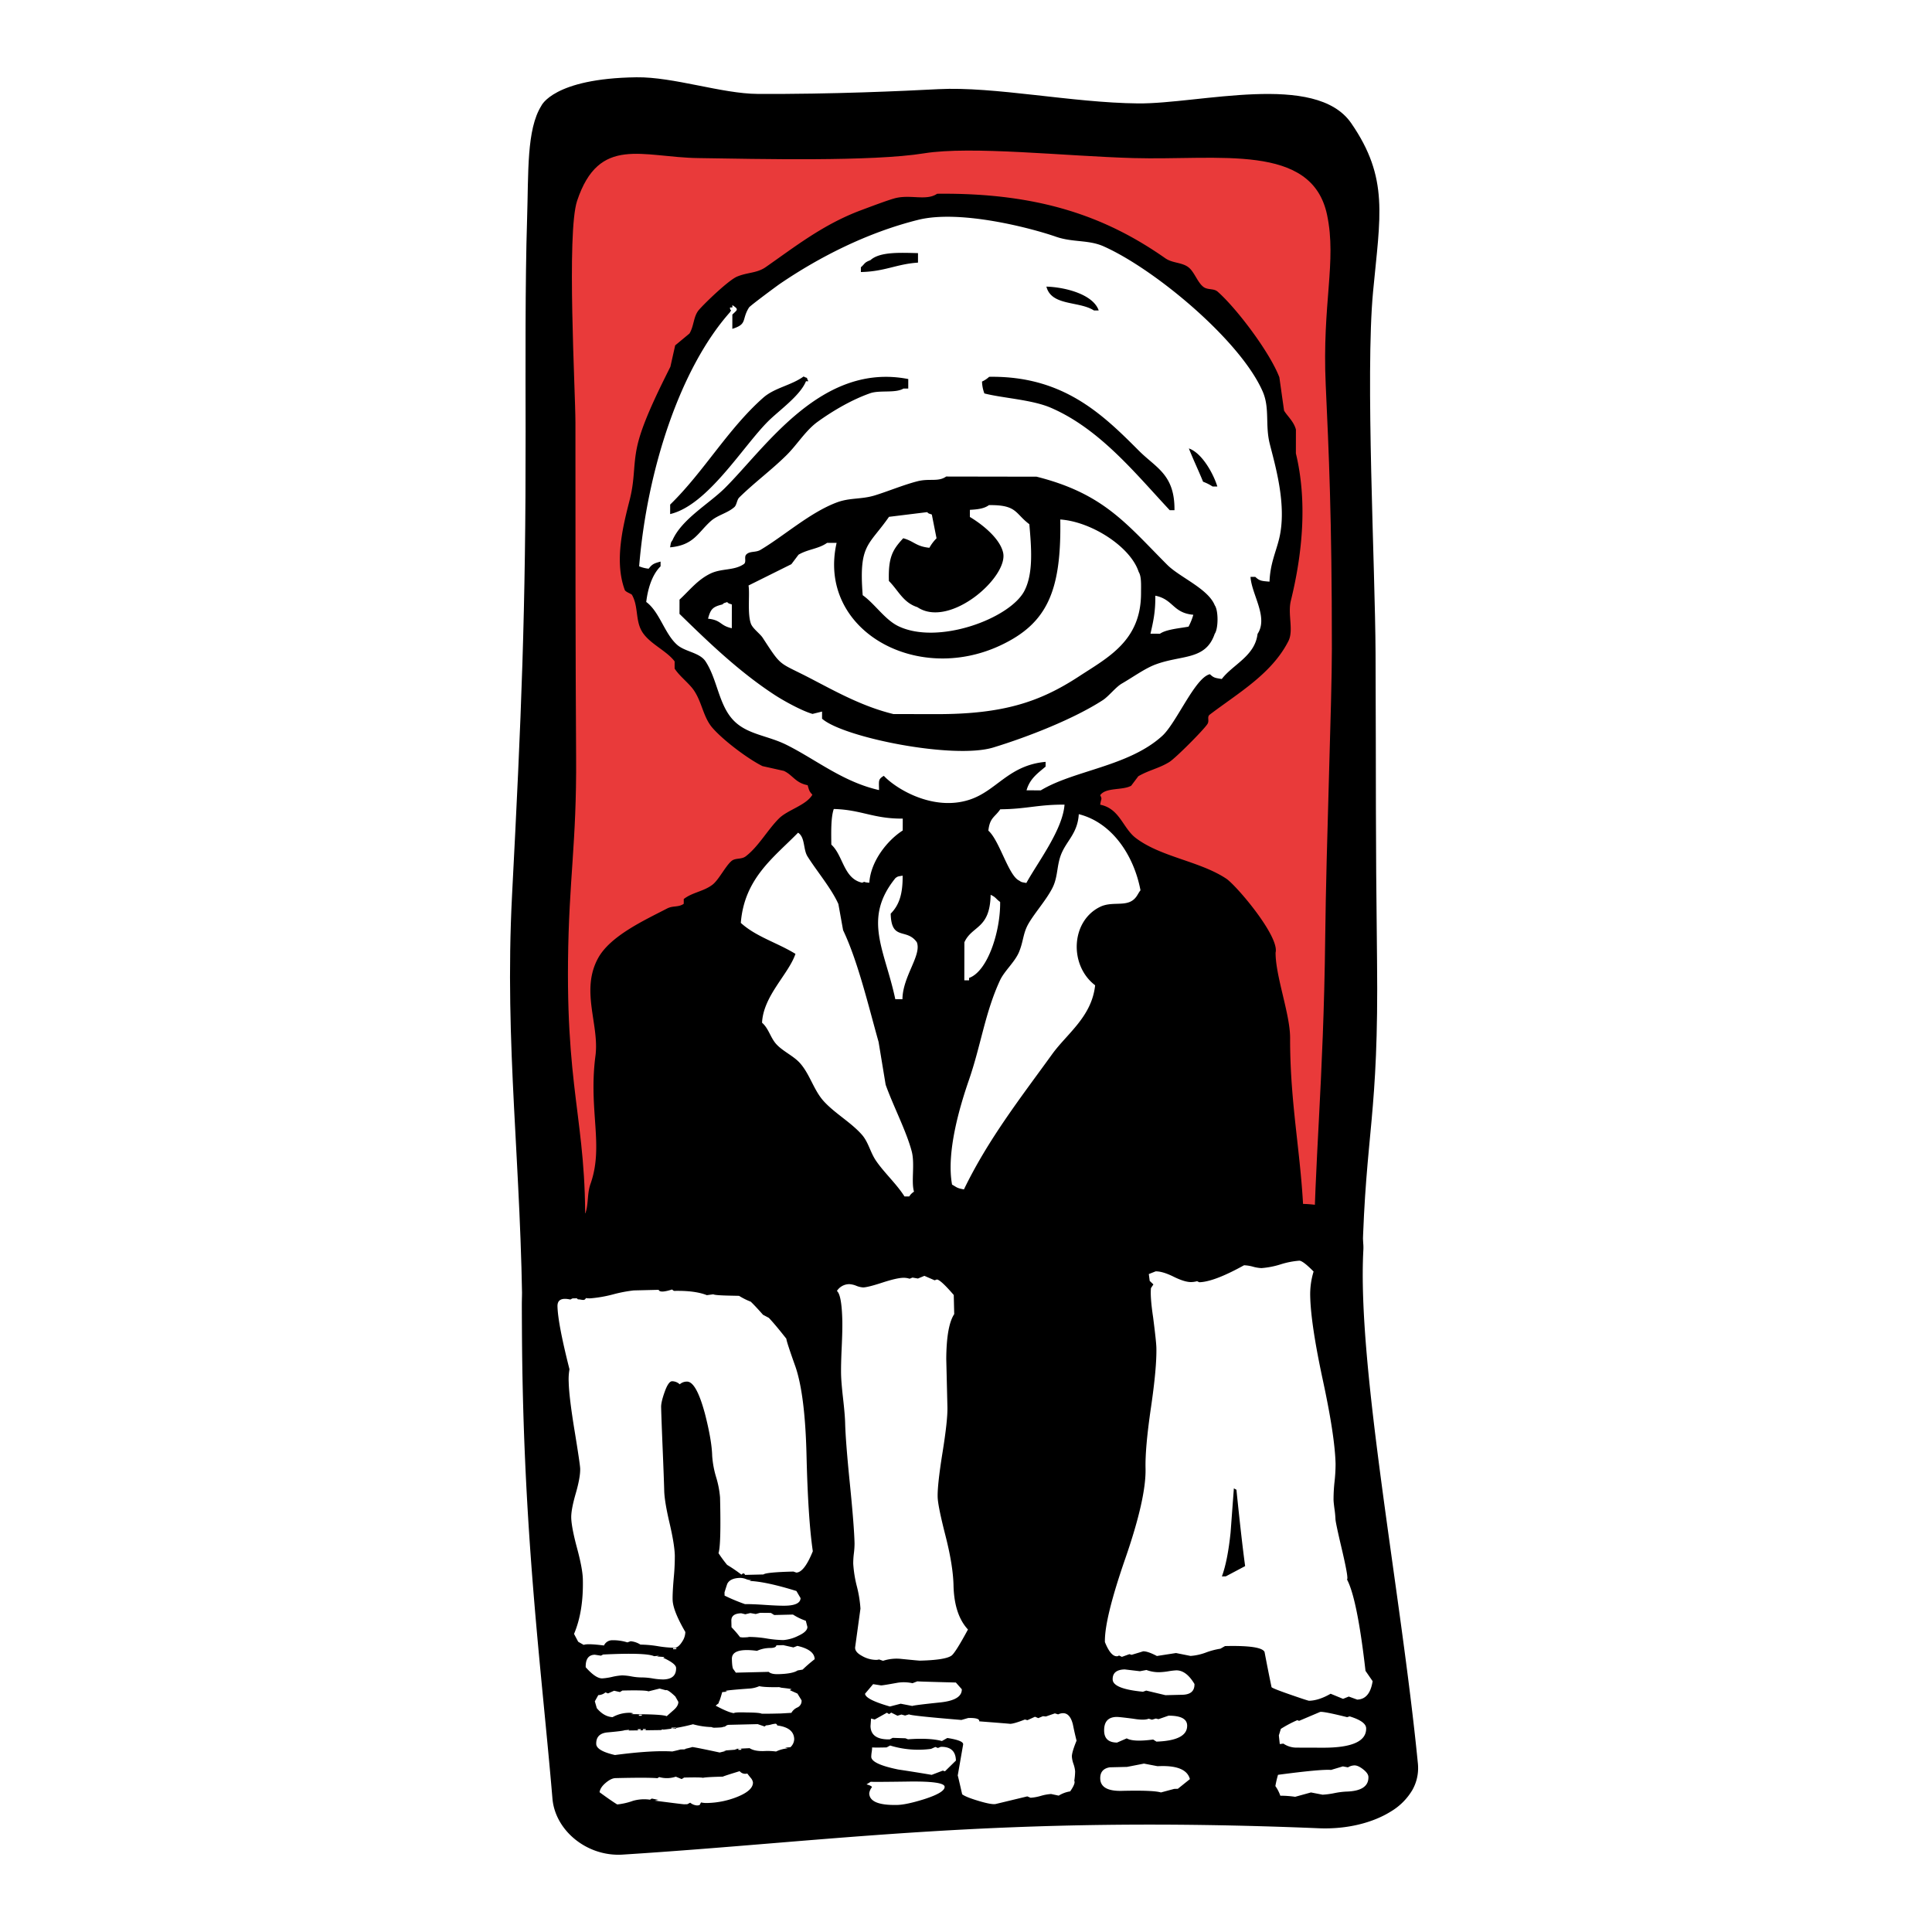 <svg xmlns="http://www.w3.org/2000/svg" xmlns:xlink="http://www.w3.org/1999/xlink" width="1000" height="1000" viewBox="0 0 1000 1000">
<defs>
    <style>
      .cls-1 {
        fill: #e93a3a;
        filter: url(#filter);
      }

      .cls-1, .cls-2, .cls-3 {
        fill-rule: evenodd;
      }

      .cls-3 {
        fill: #fff;
      }
    </style>
    <filter id="filter" x="270" y="65" width="436" height="583" filterUnits="userSpaceOnUse">
      <feGaussianBlur result="blur" stdDeviation="9.667" in="SourceAlpha"/>
      <feFlood result="flood" flood-opacity="0.5"/>
      <feComposite result="composite-2" operator="out" in2="blur"/>
      <feComposite result="composite" operator="in" in2="SourceAlpha"/>
      <feBlend result="blend" in2="SourceGraphic"/>
    </filter>
  </defs>
  <path id="Bg_color" data-name="Bg color" class="cls-1" d="M291.177,65l-6.228,151.979L270,476.09l11.211,147L395.817,648l210.526-22.423,74.743,13.7,21.177-44.846L706,385.152l-6.229-188.1-4.983-94.675-27.4-29.9-85.954-3.737L448.137,65,343.5,71.229Z"/>
  <path id="Border_merge" data-name="Border merge" class="cls-2" d="M392.171,48.61c38.549,0.2,75.12-1.5,93.523-2.46,28.946-1.5,69.221,7.056,103.368,7.38,31.718,0.29,91.958-16.388,110.312,10.215,19.654,28.484,15.008,47.98,11.321,87.245-4.073,43.364,1.108,142.928,1.289,187.1,0.311,74.695-.077,85.68.772,159.381,0.924,80.692-5.924,87.8-7.59,153.4-1.339,52.638-25.049,68.681-25.042-2.048,0-44.4,4.961-88.6,5.8-163.493,0.566-49.978,3.454-121.581,3.454-149.573,0-68.6-1.6-101.87-3.184-136.54-1.935-42.088,5.788-63.751.7-87.986C679.03,73.819,630.863,83.071,586.6,81.818c-34.963-.977-83.907-6.4-108.29-2.46-27.075,4.369-85.932,2.909-116.9,2.46-29.026-.4-51.322-11.959-62.7,22.129-5.507,16.508-.869,98.767-0.869,114.611,0,52.577.009,121.772,0.353,173.273,0.3,44.729-3.756,63.123-4.192,105.8-0.739,73.8,11.284,86.657,8.463,151.877-2.92,67.644-31.863,80.393-32.053,37.11-0.374-83.931-9.457-144.68-5.368-223.41,4.8-92.469,7.115-146.4,7.013-239.679-0.034-32.721-.264-77.846.753-109.728,0.788-24.694-.314-46.757,7.384-59.038,0,0,6.173-14.19,49.222-14.759C348.6,39.746,373.666,48.514,392.171,48.61Z"/>
  <path id="Dna_BG" data-name="Dna BG" class="cls-2" d="M297.879,627.028c95.881,16.608,256.218-2.926,375.771-3.9,20.159,0.279,32.713,9.026,32.032,23.7-3.312,60.666,19.359,176.315,28.134,265.163q0.124,1.011.168,2T734,915.938a22.973,22.973,0,0,1-3,10.628,31.773,31.773,0,0,1-10.967,10.984c-9.522,5.99-22.935,9.306-37.127,8.766-166.073-6.91-251.225,6.718-361.024,13.649q-0.849.043-1.692,0.045c-0.562,0-1.122-.011-1.68-0.036q-1.673-.075-3.311-0.308a35.567,35.567,0,0,1-6.364-1.5,35.964,35.964,0,0,1-11.154-6.115c-6.529-5.283-11-12.763-11.726-21.016-2.911-34.44-6.722-68.359-9.976-108.735-0.812-10.092-1.587-20.585-2.294-31.581s-1.345-22.493-1.88-34.587c-1.072-24.178-1.719-50.773-1.67-80.287,0.074-14.576,3.513-27.919,8.394-36.857,2.461-4.483,5.319-7.894,8.538-9.966a14.346,14.346,0,0,1,5.116-2.081,13.745,13.745,0,0,1,2.775-.237q0.714,0.01,1.445.092t1.483,0.236h0Z"/>
  <path id="DLA" class="cls-3" d="M383.689,905.141l-1.5.036,0.013,0.56,1.5-.036ZM402.3,893.1a1.194,1.194,0,0,0-.77-0.916,12.885,12.885,0,0,0-2.422.432,12.859,12.859,0,0,1-2.609.437l-0.734.578-3.585-1.222-15.146.364a2.724,2.724,0,0,0-1.389.6,1.661,1.661,0,0,1-1.394.407q0.381,0.367-4.479.482a3.293,3.293,0,0,1-1.5-.338,39.328,39.328,0,0,1-9.577-1.452,95.844,95.844,0,0,1-15.462,2.8q0.175-.376-1.118.214l-16.834.218,0.552-.387-2.613.25q-0.552.39-9.141,1.155-5.6.694-5.47,5.927,0.085,3.552,9.681,5.75,19.024-2.513,29.7-1.837,2.791-.627,4.279-1.037l2.805-.068-0.753-.169q4.465-1.039,3.9-1.028,0.934-.023,14.289,2.834l3.348-.828-1.314-.156,7.1-.544-1.318-.342,7.662-.372q2.469,1.623,7.334,1.506a33.291,33.291,0,0,1,6.366.221,17.5,17.5,0,0,1,6.135-1.643l-1.5-.338,2.8-.254a5.921,5.921,0,0,0,1.958-4.16Q410.93,894.2,402.3,893.1h0Zm-52.363,1.073-2.431.059,0.014,0.56,2.431-.058ZM332.184,887.5l-1.5.036,0.013,0.56,1.5-.036Zm2.05,7.429-1.5.036,0.014,0.56,1.5-.036Zm-2.617.063-1.5.036,0.013,0.56,1.5-.036Zm56.829,25.088q-1.257-1.557-1.642-2.111a3.757,3.757,0,0,1-3.958-1.214q-9.289,2.844-8.539,2.823-9.164.22-10.463,0.626-0.946-.35-9.732-0.14l-1.291.779L349.8,919.6a14.452,14.452,0,0,1-8.6.207l-0.921.583q-5.062-.438-21.7-0.038-2.244.054-5.086,2.459t-3.158,4.843q5.9,4.345,9.133,6.324a34.7,34.7,0,0,0,8.188-1.879,21.207,21.207,0,0,1,8.779-.585l0.922-.584,3.384,0.667-1.861.419q14.64,1.89,15.2,1.877l1.683-.04,1.477-.783a6.338,6.338,0,0,0,3.4,1.413,3.935,3.935,0,0,0,1.492-.223l0.716-1.325a13.363,13.363,0,0,0,3.562.288,44.513,44.513,0,0,0,14.71-2.972q8.711-3.385,8.609-7.685A4.77,4.77,0,0,0,388.446,920.077Zm23.019-213.41q-4.417-12.417-4.447-13.728-5.6-7.156-9.054-10.813l-3.033-1.61q-4.039-4.573-6.337-6.765a35.857,35.857,0,0,1-6.061-3.032l-4.118-.088q-8.612-.165-9.185-0.714l-3.357.455q-6.234-2.466-17.08-2.207l-0.953-.725q-6.314,2.023-6.919.167l-12.9.31a72.489,72.489,0,0,0-10.616,2.032,67.3,67.3,0,0,1-11.738,2.058,12.71,12.71,0,0,1-2.436-.128,1.326,1.326,0,0,1-1.286.966,7.725,7.725,0,0,1-1.314-.156,8.275,8.275,0,0,0-1.5-.15l-0.575-.547-2.244.054-1.108.587q-6.772-1.52-6.651,3.525,0.216,8.97,6.21,32.569a29.868,29.868,0,0,0-.4,6.74q0.186,7.665,3.037,25.074t2.9,19.654q0.108,4.485-2.309,12.863t-2.319,12.488q0.122,5.046,3,15.726t3.007,16.1q0.4,16.634-4.556,28.341l2.156,4.061,2.846,1.615q1.848-.791,10.485.308a4.71,4.71,0,0,1,4.238-2.719,24.785,24.785,0,0,1,7.885,1.119l1.67-.6a11.292,11.292,0,0,1,5.093,1.747,58.605,58.605,0,0,1,9,.811,57.816,57.816,0,0,0,8.627.821q2.055-.05,4.037-3.275a9.121,9.121,0,0,0,1.566-4.9q-6.441-11.062-6.576-16.668-0.086-3.548.571-11.232a115.624,115.624,0,0,0,.563-11.605q-0.139-5.79-2.747-16.947t-2.74-16.667q-0.133-5.51-.8-21.575t-0.8-21.668q-0.063-2.615,1.866-7.991t3.8-5.42a5.826,5.826,0,0,1,3.968,1.587,5.484,5.484,0,0,1,3.708-1.4q4.86-.117,9.385,16.788,3.511,13.754,3.7,21.6a49.976,49.976,0,0,0,2.045,11.075,49.776,49.776,0,0,1,2.03,10.515q0.594,24.664-.8,28.811a67.195,67.195,0,0,0,4.45,6.063,79.031,79.031,0,0,1,7.419,5.056q1.274-1.337,1.874.142l9.537-.229q1.28-1.154,15.494-1.5l1.509,0.525q4.111-.1,8.528-11.049-2.465-16.767-3.254-49.654-0.774-32.135-5.987-46.6h0ZM412.221,823.5q-15.649-4.855-24.262-5.212l0.926-.4a8.046,8.046,0,0,1-2.821-.587,8.437,8.437,0,0,0-3.008-.582q-5.236.126-6.66,3.152-0.7,2.076-1.392,4.333l0.04,1.682a96.983,96.983,0,0,0,10.585,4.419q3.366-.081,10.487.4t10.488,0.4q7.665-.185,7.764-3.926Zm5.686,18.559-0.825-3.158a29.726,29.726,0,0,1-6.626-3.206l-9.724.234-1.71-1.081-5.614-.052-2.23.615-2.819-.493-2.6.623-2.071-.511q-5.237.126-5.146,3.863l0.081,3.364a54.821,54.821,0,0,1,4.427,5.128l1.314,0.155q3.177-.076,3.174-0.263a57.521,57.521,0,0,1,9.281.8,56.212,56.212,0,0,0,8.72.818,20.773,20.773,0,0,0,7.711-2.242q4.719-2.168,4.661-4.6h0Zm-5.189,9.847-2.039.8-5.268-1.182-3.553.085q-0.156,1.314-2.96,1.38a16.865,16.865,0,0,0-7.074,1.479q-13.142-1.739-13,4.239,0.117,4.862.879,5.4l1.162,1.655,17.017-.41q1.338,1.278,4.893,1.191,7.478-.18,10.058-1.924l2.609-.437a75.768,75.768,0,0,1,6.231-5.385h0q-0.115-4.857-8.959-6.889h0Zm0.033,24.678-3.972-1.774,0.739-.392q1.118-.21-6.2-0.972l1.117-.214q-8.6.207-11.424-.473a15.283,15.283,0,0,1-5.4,1.252q-11.583.839-12.132,1.226l0.943,0.351-2.613.25q-1.9,6.777-1.944,4.721l0.209,0.93-1.651,1.348q6.633,3.583,9.448,3.886,0.548-.574,6.728-0.349,6.175,0.04,7.5.568-0.185.192,10.1-.056l5.418-.318a6.63,6.63,0,0,1,3.114-2.786,3.676,3.676,0,0,0,2.156-3.7ZM350.065,853.04l-1.683.04,0.014,0.561,1.683-.041Zm-6.8,5.024,0.739-.392-3.936-.279,1.113-.4-2.613.249q-4.353-1.95-26.4-.86l-1.108.587-3.193-.484q-4.864.117-4.708,6.47,5.193,5.862,8.558,5.777a30.479,30.479,0,0,0,5.127-.778,30.835,30.835,0,0,1,5.127-.777,29.162,29.162,0,0,1,4.877.537,29.512,29.512,0,0,0,5.345.526,34.3,34.3,0,0,1,5.626.519,33.969,33.969,0,0,0,5.532.521q6.732-.162,6.593-5.955h0q-0.054-2.241-6.676-5.261h0Zm6.283,20.041q-4.022-3.83-4.943-3.247L341.4,874l-5.766,1.447q-1.328-.712-13.481-0.423l-1.291.779-3.01-.676-3.148,1.385-1.322-.529a5.951,5.951,0,0,1-3.709,1.4l-1.793,3.222,1.02,3.528q3.659,4.4,8.158,4.664a17.9,17.9,0,0,1,8.366-2.257,6.683,6.683,0,0,1,2.44.315l-1.3.405q16.276-.015,18.548,1.049,0.365-.381,3.664-3.266,2.377-2.112,2.332-4.169Zm143.992-57.5q-0.252-10.461-4.176-25.793t-4.034-20q-0.153-6.351,2.532-23.058t2.523-23.431q-0.909-37.74-.6-24.851,0.1-17.2,4.116-23.282l-0.238-9.9q-6.93-8.059-8.8-8.015l-1.113.4-5.294-2.3-3.335,1.389-2.818-.494-1.483.6a9.542,9.542,0,0,0-3.379-.48q-3.366.081-10.792,2.5t-9.857,2.48a11.365,11.365,0,0,1-3.575-.848,11.444,11.444,0,0,0-3.575-.849,7.665,7.665,0,0,0-6.464,3.521q2.478,2,2.8,15.263,0.113,4.673-.317,14.03t-0.317,14.029q0.1,4.113,1.049,12.5t1.05,12.5q0.225,9.345,2.439,31.351t2.43,30.977a42.836,42.836,0,0,1-.344,5.149,42.641,42.641,0,0,0-.339,5.337,62.574,62.574,0,0,0,1.873,11.734,62.593,62.593,0,0,1,1.868,11.546l-2.706,19.7q-0.5,2.632,3.483,4.777a14.876,14.876,0,0,0,7.347,2.067,4.828,4.828,0,0,0,1.491-.223l2.075,0.7a22.691,22.691,0,0,1,9.519-.977q9,0.906,9.564.892,13.275-.32,16.4-2.638,2.021-1.543,8.47-13.478h0q-7.115-7.681-7.476-22.817h0Zm1.214,50.264q-22.655-.577-19.849-0.644l-2.6,1a20.632,20.632,0,0,0-8.05-.18q-7.082,1.291-8.2,1.319l-4.132-.649-4.184,4.962q0.256,2.986,12.883,6.608l5.578-1.443,6.015,1.164q0.552-.385,14.55-1.846,11.2-1.2,11.062-6.81h0ZM555.33,892.6q-1.46-5.947-5.211-5.858a6.27,6.27,0,0,0-2.426.619l-1.7-.519-4.657,1.607-1.506-.15-2.414.992-1.71-.706-3.9,1.776-1.324-.342q-5.582,2.194-7.644,2.241,0.561-.014-15.99-1.3,0.327-1.875-5.676-1.733l-3.542,1.02q-26.341-2.171-27.109-2.9l-2.049.61-1.892-.516-2.05.611-3.231-1.605-1.107.774-1.146-.72-6.3,3.517-1.892-.516-0.28,3.933q0.171,7.1,9.971,6.865l1.49-.784,6.606,0.215,1.334,0.529q11.1-.828,17.56.886l2.789-1.563q8.513,1.3,8.191,3.376L495.724,919q-0.009-.377,2.292,9.719,1.9,1.463,8.6,3.46t8.738,1.574l16.37-3.946,1.7,0.707a24.465,24.465,0,0,0,5.309-.969,24.424,24.424,0,0,1,5.309-.969l3.95,0.84a15.738,15.738,0,0,1,5.934-2.2q2.89-4.179,2.114-5.472a33.576,33.576,0,0,0,.444-4.872,14.9,14.9,0,0,0-.841-3.813,14.761,14.761,0,0,1-.84-3.812q-0.054-2.243,2.42-8.285h0q-1.037-4.085-1.891-8.367h0Zm-68.383,11.554-1.483.6-1.322-.529-2.222.989a49.682,49.682,0,0,1-21.184-1.734l-1.848.979q-6.358.153-7.484-.007a16.788,16.788,0,0,1-.222,2.436,16.81,16.81,0,0,0-.222,2.436q0.09,3.74,14,6.58,8.636,1.291,17.28,2.763l5.748-2.195,1.131,0.347,5.666-5.558q-0.175-7.287-7.842-7.1h0Zm-16.874,17.98q-18.8.269-19.364,0.092l-2.212,1.362q2.634,0.686,2.841,1.427a6.3,6.3,0,0,0-1.42,3.213q0.153,6.349,14.552,6.007,4.672-.112,13.775-2.949,10.766-3.436,10.7-6.427T470.073,922.132Zm236.71-57.3q-4.266-37.289-9.558-47.259a1.948,1.948,0,0,0,.16-1.125q-0.067-2.8-3.09-15.631t-3.064-14.6a50.854,50.854,0,0,0-.5-5.13q-0.457-3.354-.491-4.849a84.127,84.127,0,0,1,.523-9.361,84.451,84.451,0,0,0,.527-9.174q-0.346-14.385-6.56-43.217t-6.565-43.4a40.436,40.436,0,0,1,1.746-12.942q-5.565-5.659-7.432-5.617a43.519,43.519,0,0,0-9.683,1.916,43.757,43.757,0,0,1-9.871,1.92,19.488,19.488,0,0,1-4.414-.735,19.454,19.454,0,0,0-4.6-.731q-15.51,8.6-23.176,8.784l-1.136-.534a12.232,12.232,0,0,1-2.983.446q-3.366.081-9.141-2.771t-9.328-2.767l-3.522,1.393,0.46,3.541L597,664.811l-1.264,1.9q-0.448,4.686,1.112,15.117,1.608,12.489,1.687,15.664,0.248,10.278-2.806,31.1t-2.8,31.477q0.369,15.324-10.477,46.619T571.9,849.946q2.985,7.407,6.164,7.33a1.523,1.523,0,0,0,1.113-.4l1.514,0.712,3.895-1.4,1.131,0.347q6.13-1.83,5.944-1.826,2.427-.058,7.169,2.445-0.189,0,9.879-1.546l7.52,1.5a28.477,28.477,0,0,0,8-1.781,37.815,37.815,0,0,1,7.437-1.955l2.4-1.367q18.885-.455,20.468,3.06,1.716,9.122,3.62,18.235,0.763,0.73,9.823,3.877t9.618,3.134q5.049-.121,11.139-3.633l6.425,2.649,2.965-1.193,4.341,1.578q6.545-.157,8-9.54h0ZM698.556,888.4l-1.3.4q-12.987-3.237-14.1-2.652l-10.743,4.558-0.943-.351a62.685,62.685,0,0,0-8.5,4.5l-1.041,3.39,0.482,4.475,1.866-.231a12.065,12.065,0,0,0,6.786,2.08l13.846,0.041q22.454,0.019,22.21-10.07-0.086-3.548-8.568-6.15h0Zm7.022,27.408q-2.673-2.084-4.54-2.041a6.89,6.89,0,0,0-3.343,1.015l-2.631-.5-6.131,1.831q-5.062-.44-27.443,2.529a53.554,53.554,0,0,0-1.357,5.829,19.326,19.326,0,0,1,2.553,4.986,53.486,53.486,0,0,1,7.685.563l8.178-2.253,6.015,1.164a41.6,41.6,0,0,0,6.062-.8,40.943,40.943,0,0,1,6.062-.8q11.78-.284,11.605-7.571h0Q708.248,917.9,705.578,915.812Zm-96.844-51.235a35.182,35.182,0,0,0-3.918.468,36.276,36.276,0,0,1-4.666.487,18.451,18.451,0,0,1-6.763-1.146l-3.353.641-7.881-.932q-6.359.153-6.236,5.2,0.117,4.861,15.683,6.353l1.669-.6,9.974,2.378,8.789-.212q6.354-.153,6.227-5.572h0q-4.29-7.188-9.525-7.062h0Zm-3.926,23.465-5.195,1.807-1.318-.342-2.043.61-1.7-.52q-2.221.992-8.045,0.007-7.32-.947-8.629-0.914-6.548.157-6.374,7.258,0.144,5.982,6.694,6.008l5-2.177q3.415,1.978,13.673.606l1.71,1.081q16.076-.567,15.889-8.384-0.123-5.088-9.664-5.04h0Zm-4.049,26.085-1.683.04-6.955-1.328-8.753,1.706-8.975.216q-5.031.858-4.912,5.827,0.16,6.63,11.193,6.362,16.268-.392,20.227.822l6.878-1.849,1.87-.044,6.241-5.012h0q-1.854-7.057-15.131-6.74h0Zm33.746-98.219-2.057.05q2.984-8.109,4.5-22.731,0.848-11.423,1.7-22.85l1.327,0.716q2.69,26.3,4.507,39.527Z"/>
  <path id="Char_white" data-name="Char white" class="cls-3" d="M354.024,186.364L377.405,150.7l20.919-7.38L425.4,124.866s34.045-11.479,35.686-12.3,33.225-4.92,33.225-4.92l40.609,4.92,25.842,4.92,19.689,9.839,20.92,12.3,25.842,20.909,14.767,17.219,14.766,20.909,7.384,23.369,1.23,25.829,2.461,29.519L662.9,310.588l-4.922,18.449L649.36,343.8l-19.689,13.529-13.536,13.53-33.226,25.828-20.919,12.3,4.922,9.839,9.844,8.61s13.947,10.25,14.767,12.3S614.9,484.011,614.9,484.011v66.417l-55.375,52.887-43.07,30.749-72.6-1.23s-50.863-21.729-56.606-29.519-36.917-94.705-36.917-94.705l8.614-28.289,9.845-14.76,14.766-12.3,11.075-13.529,8.614-8.61,14.767-8.61,8.614-8.609-1.23-7.38-14.767-12.3-18.459-7.38-25.842-25.829L356.485,343.8l-20.92-22.139-7.383-18.449-3.692-19.68,3.692-23.369,8.614-41.818Z"/>
  <path id="Char" class="cls-2" d="M660.234,493.073c-0.021,12.3,7.54,31.842,7.518,44.139-0.066,38.583,7.209,66.04,7.209,103.323-7.3,4.475-33.1,3.823-45.557,3.611-7.223,4.971-29.757-.749-36.93-0.064-21.272,2.032-44.332,2.385-72.651,2.334-23.919-.043-51.239,1.132-71.419,2.336l-50.484-.087c-16,3.836-41.308-1.9-59.106,2.358-12.44,2.978-17.778,2.817-32.026,1.168-4.02-6.071-5.134-10.644-4.887-22.147,3.092-4.487,1.633-11.328,3.724-17.212,7.071-19.9-1.131-37.978,2.587-66.4,2.1-16.019-7.84-33.583,1.319-50.423,6.3-11.587,23.942-19.642,35.752-25.765,3.109-1.612,5.806-.481,8.624-2.445q0-1.23,0-2.46c4.529-3.5,10.141-3.86,14.788-7.354,3.337-2.508,6.631-9.447,9.872-12.282,2.043-1.786,5.116-.729,7.392-2.447,6.563-4.953,11.388-13.815,17.272-19.648,4.5-4.463,14.076-6.773,17.26-12.269-1.551-1.673-1.678-2.178-2.454-4.924-6.336-1.193-7.7-5.273-12.3-7.4l-11.077-2.479c-7.793-3.9-20.24-13.342-25.823-19.723-4.939-5.644-5.394-13.349-9.817-19.695-2.463-3.535-7.522-7.329-9.831-11.086q0-1.845.007-3.69c-4.387-5.841-13.641-9.378-17.211-16.018-3.1-5.757-1.553-12.62-4.893-18.457-0.271-.473-3.326-1.492-3.69-2.466-5.659-15.166-.687-33.991,2.544-46.731,3.164-12.477,1.351-19.648,4.98-31.969,3.434-11.655,10.983-26.687,16.071-36.868q1.24-5.532,2.482-11.065l7.4-6.137c2.446-4.049,1.98-8.9,4.947-12.29,3.312-3.788,15.362-15.376,19.73-17.184,5.517-2.284,10.191-1.694,14.784-4.894,15.376-10.713,29.83-22.151,49.3-29.432,5.424-2.028,13.322-5.016,17.249-6.12,8.216-2.31,16.5,1.474,22.168-2.421,53.06-.588,87.626,12.023,118.147,33.411,3.8,2.659,8.938,2,12.305,4.941,2.812,2.455,4.423,7.611,7.37,9.852,2.271,1.725,5.348.678,7.384,2.472,9.873,8.7,27.018,31.405,31.937,44.331l2.433,17.223c1.593,2.78,5.064,5.6,6.139,9.85l-0.021,12.3c5.933,24.584,3.52,51.378-2.6,76.249-1.73,7.038,1.55,15.362-1.267,20.906-8.623,16.966-25.949,26.849-40.7,38.056-1.637,1.244-.029,3.1-1.24,4.917-2.174,3.264-16.491,17.638-19.735,19.644-5.3,3.28-10.538,4.159-16.019,7.352l-3.7,4.913c-4.517,2.5-13.126.733-16.015,4.892,1.144,2.344.464,1.439-.009,4.919,10.162,2.018,11.679,12.12,18.44,17.251,13.008,9.87,32.994,11.908,46.753,20.989C639.873,458.189,662.386,484.706,660.234,493.073ZM657.1,301.056c0.343-9.261,3.25-15.126,4.963-22.13,4.211-17.209-2.026-37.978-4.84-49.2-2.463-9.826.111-18.42-3.647-27.063-11.445-26.323-55.752-63.325-82.367-75.166-7.817-3.478-15.99-1.955-24.617-4.962-13.228-4.61-49.819-14.128-71.4-8.733-26.566,6.642-51.341,19.389-71.473,33.084-1.573,1.07-15.444,11.343-16.028,12.271-3.989,6.341-.618,8.558-8.638,11.054q0.006-3.69.013-7.379c2.573-2.547,3.539-2.568.008-4.92q0,0.615,0,1.23l-1.231,0c0.031,2.459,1.259.348,0,2.46-25.7,28.891-42.934,81.372-47.017,131.516a17.406,17.406,0,0,0,4.923,1.238c1.877-2.4,2.679-2.726,6.163-3.679q0,1.23,0,2.46c-4.193,4.1-6.545,11.118-7.42,18.436,6.957,5.138,9.44,16.381,15.969,22.165,4.145,3.673,11.7,3.954,14.76,8.635,6.225,9.532,6.759,22.789,14.723,30.773,7.052,7.07,17.4,7.549,27.067,12.345,15.236,7.558,29.214,19.217,47.98,23.451-0.027-4.8-.6-5.535,2.476-7.375,6.584,7,25.746,18.4,44.3,12.375,14.163-4.6,20.2-17.846,39.436-19.609q0,1.229,0,2.459c-4.091,3.454-8.189,6.274-9.871,12.282l7.388,0.013c17.207-10.41,45.456-12.352,62.845-28.179,7.387-6.723,17-30.23,24.681-31.934,2,1.842,2.488,1.913,6.152,2.47,5.713-7.5,17.167-11.84,18.51-23.336,5.722-8.632-3.09-20.416-3.642-29.523l2.462,0C651.913,300.616,652.8,300.735,657.1,301.056ZM475.157,131.017q0,2.459-.008,4.919c-11.007.7-17.127,4.619-29.56,4.869q0-1.23,0-2.46c2.218-1.922,1.582-2.415,4.932-3.681C455.377,130.257,465.732,130.791,475.157,131.017Zm66.461,17.333c10.276,0.325,24.319,4.209,27.067,12.346l-2.463,0C558.483,155.707,544.213,158.508,541.618,148.35ZM415.944,194.868c3.036,1.6.84-.526,2.459,2.464l-1.232,0c-3.022,7.525-14.1,15.215-19.737,20.874-13.2,13.246-31.185,43.3-50.566,47.878l0.009-4.919c17.435-16.985,29.841-39.089,48.116-55.262C400.928,200.648,409.336,199.608,415.944,194.868ZM346.838,283.3c0.463-2.552.3-2.367,1.238-3.688,4.807-10.942,18.957-18.87,27.135-27.01,21.189-21.091,50.018-65.188,94.908-56.411q0,2.46-.008,4.919l-2.463,0c-4.154,2.524-12.3.7-17.242,2.43-9.584,3.36-19.29,9.086-27.114,14.712-6.25,4.493-10.611,11.789-16.037,17.191-7.815,7.778-16.815,14.348-24.664,22.1-1.158,1.142-1.277,3.856-2.472,4.915-3.62,3.21-8.771,4.126-12.325,7.358C361.11,275.886,359.032,282.2,346.838,283.3Zm165.148-88.267c38.233-.587,58.628,19.331,77.505,38.261,8.912,8.936,18.608,12.3,18.417,30.779l-2.463,0c-17.727-18.952-36.15-42.039-61.473-52.992-9.843-4.257-24.854-4.971-34.464-7.439a19.319,19.319,0,0,1-1.221-6.151A13.5,13.5,0,0,0,511.986,195.034ZM615.351,232.11c6.773,2.332,12.658,12.955,14.741,19.7l-2.462,0a24.137,24.137,0,0,0-4.921-2.468C620.308,243.419,617.82,238.336,615.351,232.11ZM489.733,246.651l46.789,0.081c34.761,8.731,46.484,24.42,67.643,45.623,6.412,6.425,21.156,12.339,24.589,20.95,1.943,2.684,1.893,12.08-.025,14.759-4.717,13.882-17.18,10.772-30.81,15.935-5.4,2.046-11.582,6.533-17.255,9.81-3.183,1.838-6.762,6.579-9.866,8.592-14.924,9.678-38.65,19-56.682,24.5-20.557,6.269-77.74-5.206-88.628-14.912l0.006-3.689-4.927,1.221c-5.234-1.465-14.621-6.565-19.684-9.873-18.229-11.913-33.925-26.991-49.179-41.9q0.006-3.69.013-7.379c5.117-4.712,9.332-10.287,16.03-13.5,5.8-2.785,12.2-1.424,17.246-4.89,1.546-1.062.007-3.6,1.24-4.918,1.852-1.977,4.848-.938,7.392-2.447,12.175-7.22,25.582-19.306,39.445-24.529,6.831-2.574,12.7-1.514,19.707-3.656,6.62-2.024,15.146-5.567,22.176-7.341C481.139,247.524,485.651,249.556,489.733,246.651Zm12.283,17.24-0.006,3.689c6.027,3.586,15.5,10.9,17.206,18.479,2.83,12.587-27.693,39.444-44.376,28.21-7.443-2.395-9.869-8.711-14.752-13.554-0.374-12.41,1.961-16.193,7.426-22.125,5.739,1.592,6.47,4.206,13.536,4.943a22.152,22.152,0,0,1,3.7-4.913q-1.221-6.151-2.441-12.3c-2.159-.78-1.2-0.24-2.461-1.235l-19.705,2.426c-10.594,15.208-15.682,14.061-13.614,40.563,6.236,4.408,11.455,12.645,18.442,16.02,20.629,9.966,57.908-3.986,65.29-18.335,4.774-9.28,3.511-22.838,2.523-34.433-7.484-5.571-6.245-10.086-20.915-9.875C509.414,263.253,506.142,263.666,502.016,263.891Zm46.781,5c0.63,37.1-6.807,53.811-30.9,65.131-43.99,20.671-94.986-8.3-84.868-53.032l-4.925-.009c-4.422,3.158-9.885,3.229-14.786,6.124l-3.7,4.913-22.183,11.031c0.748,4.351-.667,14.28,1.2,19.68,0.888,2.572,4.731,5.219,6.144,7.39,10.081,15.491,7.916,12.3,24.59,20.951,12.96,6.724,26.916,14.6,43.063,18.523l22.164,0.038c34.725,0.062,53.712-6.344,73.912-19.55,15-9.81,32.075-18.4,32.088-42.991,0-4.125.291-8.711-1.212-11.071C585.181,282.993,564.875,269.985,548.8,268.891Zm49.184,39.442c0.134,8.323-1.106,13.615-2.5,19.674l4.925,0.008c3.241-2.286,10.347-2.828,14.782-3.664a31.68,31.68,0,0,0,2.473-6.145C607,317.25,607.342,310.18,597.981,308.333Zm-219.2,16.839,0.021-12.3c-2.159-.779-1.2-0.239-2.461-1.234-2.161.772-1.2,0.235-2.464,1.226-5.024,1.24-6.075,2.414-7.4,7.366C373.588,321,372.467,323.79,378.78,325.172ZM551,416.481c-13.578-.1-19.885,2.317-33.25,2.4-2.881,4.212-5.419,4.224-6.175,11.058C517.4,435.1,522,453.3,527.541,455.8c1.319,0.927,1.163.742,3.692,1.236C537.086,446.388,550.035,429.549,551,416.481Zm-83.741,7.235c-15.319.111-21.388-4.616-35.7-4.981-1.534,4.436-1.34,12.153-1.264,18.446,6.165,5.575,6.318,17.665,15.973,19.706,1.9-.867.167-0.159,3.694,0.006,0.719-11.412,9.674-22.2,17.285-27.028Q467.258,426.791,467.263,423.716Zm91.12-2.3c-0.571,9.421-5.716,13.277-8.653,19.663s-1.915,12.4-4.957,18.44c-3.127,6.2-9.038,12.767-12.345,18.427-2.969,5.081-2.581,8.968-4.951,14.75-2.137,5.214-7.6,9.834-9.876,14.741-7.754,16.752-9.814,33.445-16.1,51.628-4.739,13.715-11.769,37.337-8.713,54.1,2.572,1.383,2.253,1.768,6.152,2.47,12.563-26.006,29.515-47.648,45.68-70.025,7.681-10.633,20.474-19.327,22.225-35.628-13.527-10.3-12.616-33.16,2.533-40.582,6.667-3.266,14.139.524,18.478-4.887,0.841-.947,1.619-2.742,2.469-3.686C586.867,442.622,575.544,425.732,558.383,421.414ZM413.073,431c-12.377,12.692-27.806,23.51-29.632,46.685,7.944,7.216,18.655,10.138,28.292,16.037-3.622,10.6-16.634,21.71-17.3,35.637,3.411,2.917,4.347,7.763,7.369,11.082,3.413,3.75,8.934,6.071,12.3,9.86,5.126,5.779,7.1,14.017,12.278,19.7,5.762,6.319,14,10.86,19.671,17.252,3.491,3.934,4.34,9.106,7.365,13.542,4.229,6.2,10.554,11.9,14.743,18.473l2.463,0a7.511,7.511,0,0,1,2.467-2.456c-1.553-5.211.547-14.339-1.195-20.91-2.778-10.478-9.543-23.407-13.485-34.46q-1.827-11.071-3.655-22.144c-5.2-18.431-10.708-41.784-18.37-57.837l-2.439-13.533c-3.586-8.054-11.251-17.116-15.964-24.625C415.636,439.579,416.82,433.42,413.073,431ZM467.1,517.187c0.135-11.9,10.077-22.794,7.439-29.5-5.337-7.541-13.18-.43-13.519-14.782,4.518-4.571,6.254-10.351,6.191-19.668-2.557.453-2.371,0.294-3.7,1.224-17.187,21.177-5.488,37.147-.109,62.724Zm45.652-54.036c-0.344,17.873-9.605,15.788-13.587,24.574q-0.018,9.838-.034,19.678l2.462,0q0-.615,0-1.23c9.708-3.427,16.312-24.343,16.075-39.329C515.416,465.265,515.568,464.425,512.753,463.151Z"/>
</svg>

